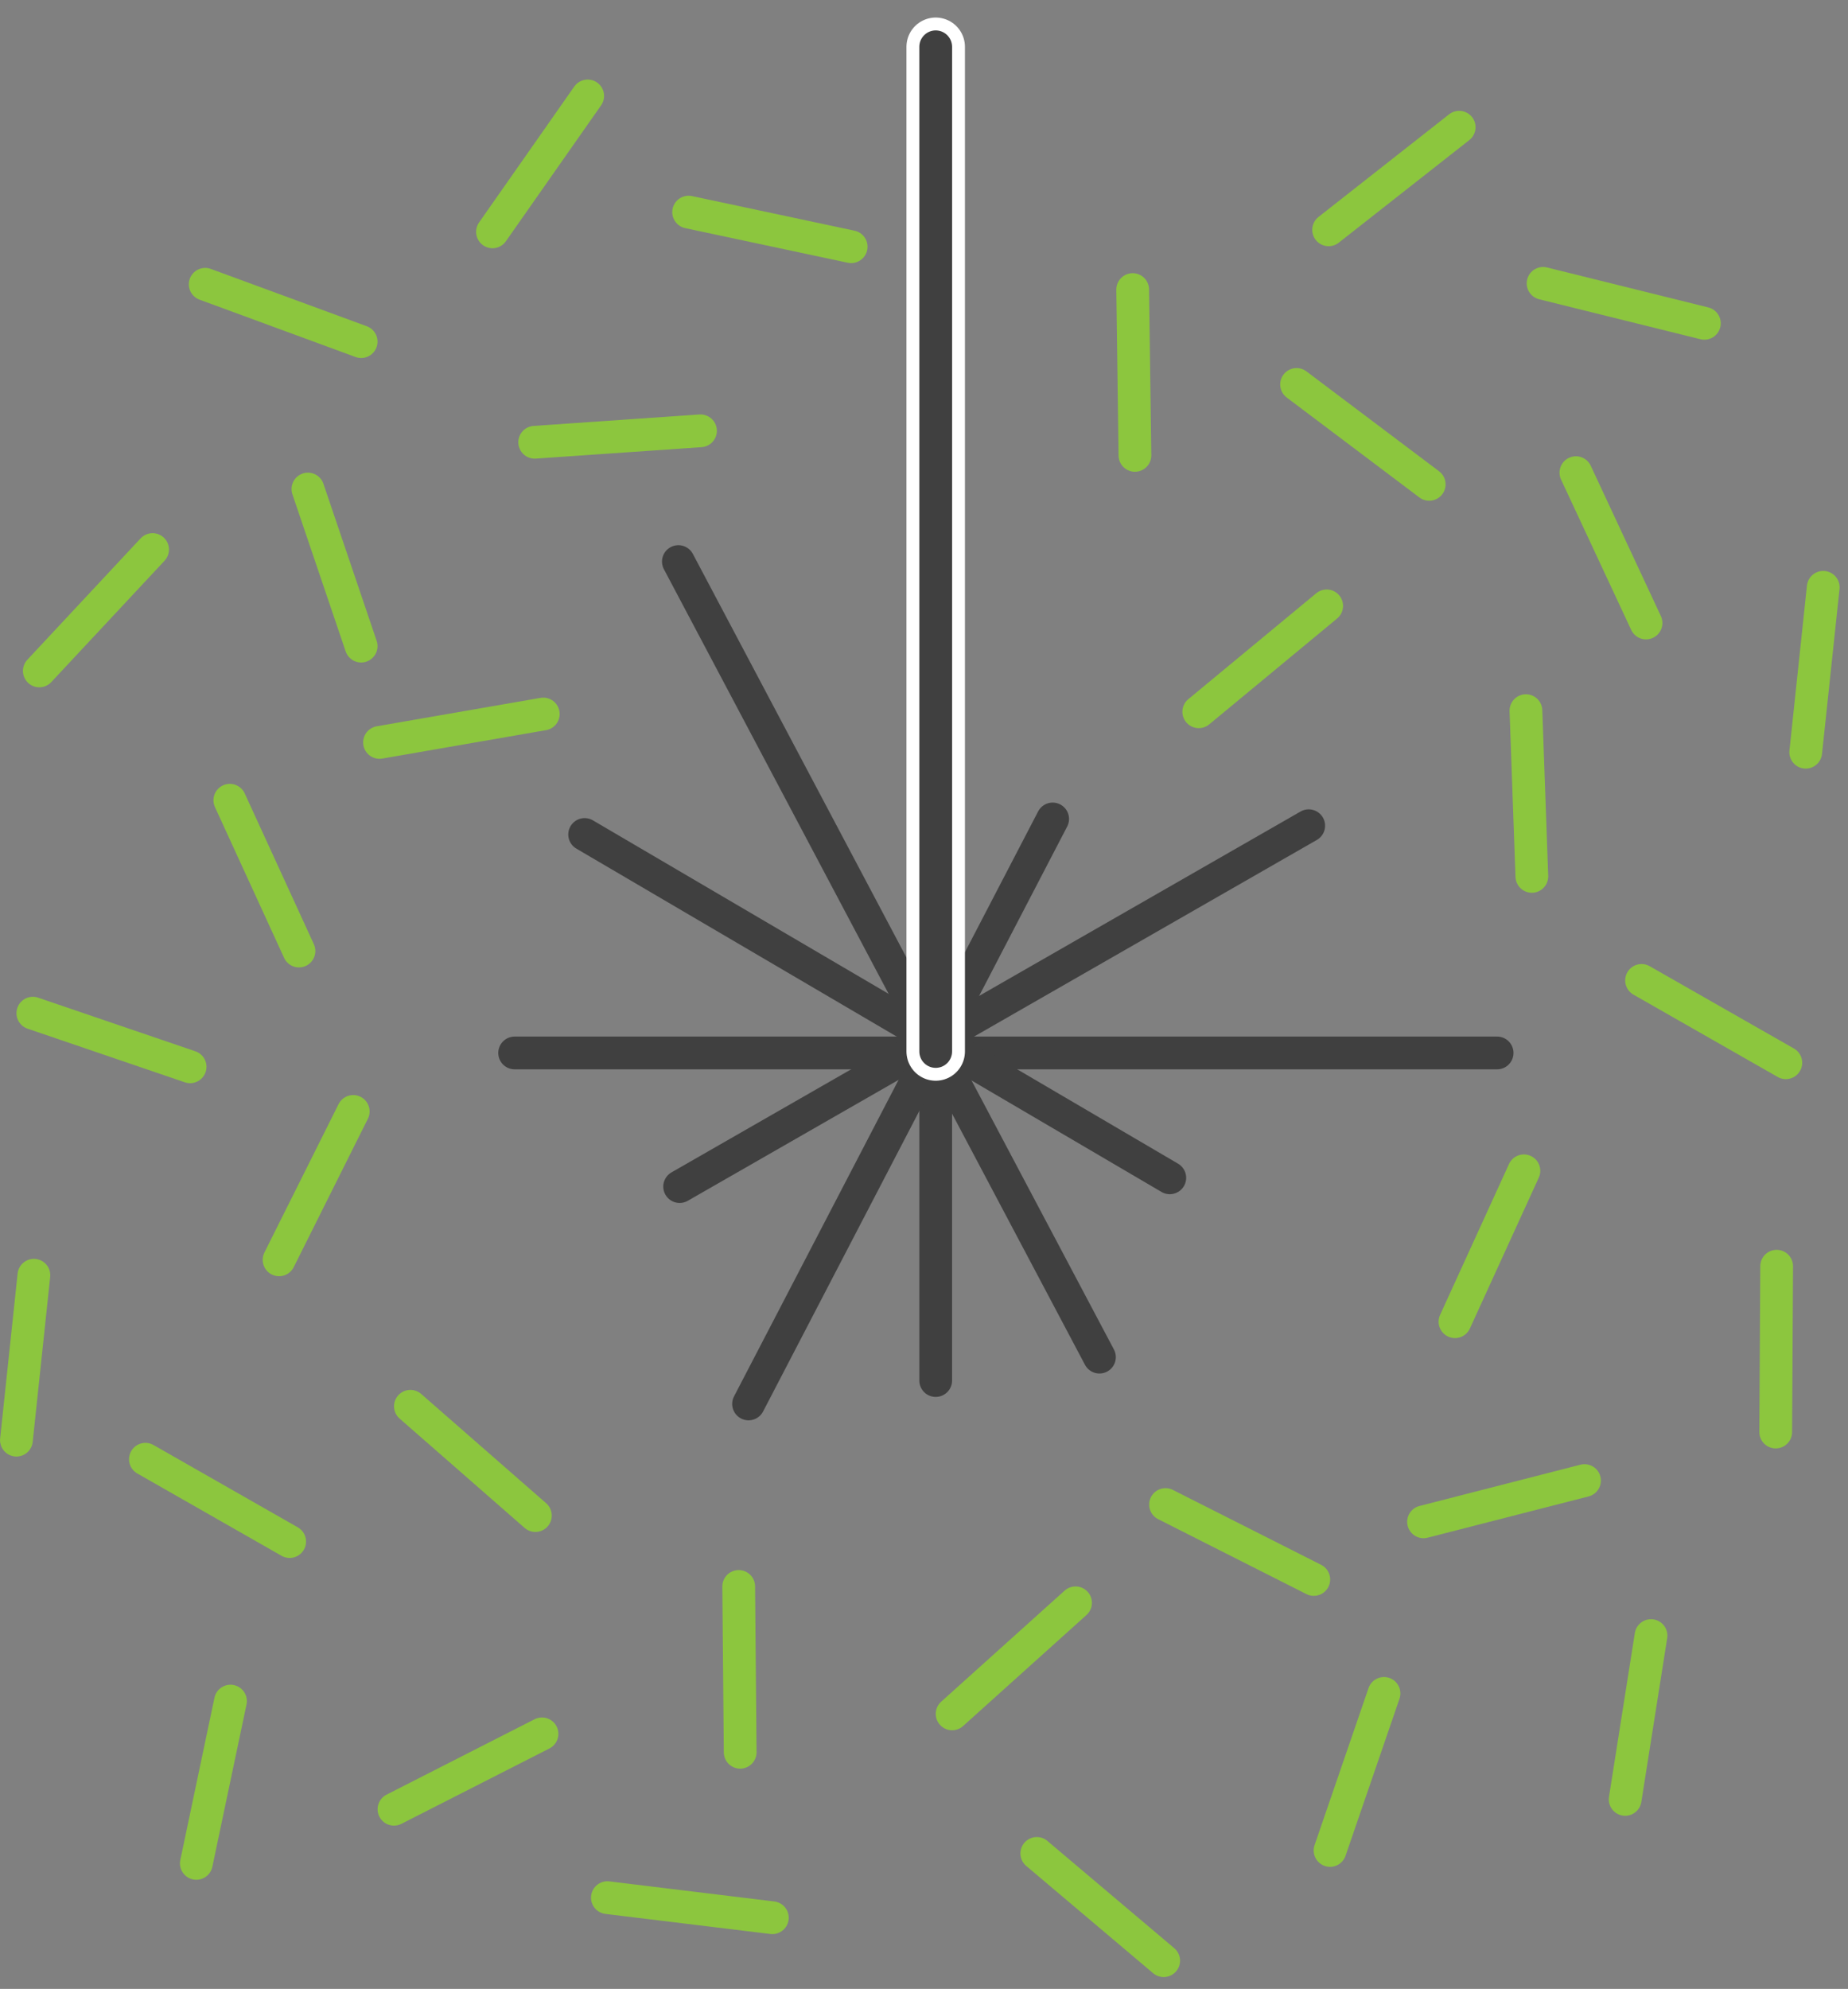 <?xml version="1.0" encoding="UTF-8"?>
<svg width="79px" height="85px" viewBox="0 0 79 85" version="1.1" xmlns="http://www.w3.org/2000/svg" xmlns:xlink="http://www.w3.org/1999/xlink">
    <rect x="0" y="0" width="79" height="85" fill="#808080" stroke="none"/>
    <!-- Generator: Sketch 46.2 (44496) - http://www.bohemiancoding.com/sketch -->
    <title>particulate</title>
    <desc>Created with Sketch.</desc>
    <defs>
        <polyline id="path-1" points="40 0 40 8.591 40 15.686 40 42.937"></polyline>
    </defs>
    <g id="website" stroke="none" stroke-width="1" fill="none" fill-rule="evenodd" stroke-linecap="round">
        <g id="icons" transform="translate(-93, -218)">
            <g id="particulate" transform="translate(93, 220)">
                <g id="Group-3" transform="translate(1, 2)" stroke="#8cc63e" stroke-width="1.4">
                    <path d="M5.523,19.486 L0.681,24.673" id="Line-2-Copy-9"></path>
                    <path d="M14.1,43.5 L10.93,49.842" id="Line-2"></path>
                    <path d="M20.053,5.909 L24.123,0.1" id="Line-2"></path>
                    <path d="M74.95,50.114 L74.91,57.201" id="Line-2"></path>
                    <path d="M64.232,26.371 L64.485,33.454" id="Line-2-Copy-10"></path>
                    <path d="M49.175,75.846 L42.893,79.158" id="Line-2-Copy-4" transform="translate(46.034, 77.502) rotate(68) translate(-46.034, -77.502) "></path>
                    <path d="M55.797,5.822 L61.378,1.437" id="Line-2"></path>
                </g>
                <g id="Group" transform="translate(0, 9)" stroke="#8cc63e" stroke-width="1.4">
                    <path d="M8.772,1.15 L15.439,3.6" id="Line-2"></path>
                    <path d="M13.163,9.9 L15.439,16.613" id="Line-2"></path>
                    <path d="M1.404,32.3 L8.127,34.592" id="Line-2-Copy-8"></path>
                    <path d="M22.857,7.901 L29.945,7.412" id="Line-2"></path>
                    <path d="M65.145,39.037 L62.199,45.486" id="Line-2"></path>
                    <path d="M55.427,5.43 L61.097,9.7" id="Line-2"></path>
                    <path d="M67.368,9.2 L70.366,15.625" id="Line-2"></path>
                    <path d="M77.941,14.1 L77.193,21.148" id="Line-2"></path>
                    <path d="M12.383,54.882 L6.216,51.364" id="Line-2"></path>
                    <path d="M1.449,43.5 L0.702,50.548" id="Line-2"></path>
                    <path d="M76.342,34.419 L70.175,30.9" id="Line-2"></path>
                    <path d="M70.579,58.9 L69.474,65.901" id="Line-2"></path>
                    <path d="M23.17,63.1 L16.842,66.322" id="Line-2"></path>
                    <path d="M31.642,63.887 L31.579,56.8" id="Line-2"></path>
                    <path d="M33.017,70.958 L25.965,70.1" id="Line-2-Copy-6"></path>
                    <path d="M45.978,57.5 L40.702,62.246" id="Line-2"></path>
                    <path d="M56.163,56.502 L49.825,53.3" id="Line-2"></path>
                    <path d="M60.691,67.053 L55.332,62.4" id="Line-2-Copy-5" transform="translate(58.011, 64.727) rotate(68) translate(-58.011, -64.727) "></path>
                    <path d="M48.421,1.375 L48.517,8.462" id="Line-2"></path>
                    <path d="M16.224,20.729 L23.224,19.515" id="Line-2"></path>
                </g>
                <g id="Group-2" transform="translate(8, 7)" stroke="#8cc63e" stroke-width="1.4">
                    <path d="M1.825,25.2 L4.781,31.644" id="Line-2"></path>
                    <path d="M28.386,1.544 L21.438,0.065" id="Line-2-Copy-7"></path>
                    <path d="M59.736,54.275 L52.855,56.039" id="Line-2"></path>
                    <path d="M1.853,63.7 L0.393,70.636" id="Line-2"></path>
                    <path d="M48.714,16.894 L43.246,21.419" id="Line-2"></path>
                    <path d="M57.965,3.11 L64.86,4.818" id="Line-2"></path>
                    <path d="M9.544,51.1 L14.887,55.771" id="Line-2"></path>
                </g>
                <path d="M40,42 L40,57" id="Line-3" stroke="#404040" stroke-width="1.4"></path>
                <polyline id="Line-4" stroke="#404040" stroke-width="1.4" points="22 43 54.149 43 59.382 43 64 43"></polyline>
                <path d="M27,40.955 L58,41.045" id="Line-4" stroke="#404040" stroke-width="1.4" transform="translate(42.5, 41) rotate(-30) translate(-42.5, -41) "></path>
                <path d="M32,58 L45,33" id="Line-4" stroke="#404040" stroke-width="1.4"></path>
                <path d="M23,41.1 L52,40.9" id="Line-4" stroke="#404040" stroke-width="1.4" transform="translate(37.5, 41) scale(-1, 1) rotate(-30) translate(-37.5, -41) "></path>
                <polyline id="Line-4" stroke="#404040" stroke-width="1.4" transform="translate(38, 39) scale(-1, 1) translate(-38, -39) " points="29 56 39.988 35.245 42.393 30.702 47 22"></polyline>
                <g id="Line-3">
                    <use stroke="#FFFFFF" stroke-width="2.5" xlink:href="#path-1"></use>
                    <use stroke="#404040" stroke-width="1.4" xlink:href="#path-1"></use>
                </g>
            </g>
        </g>
    </g>
</svg>